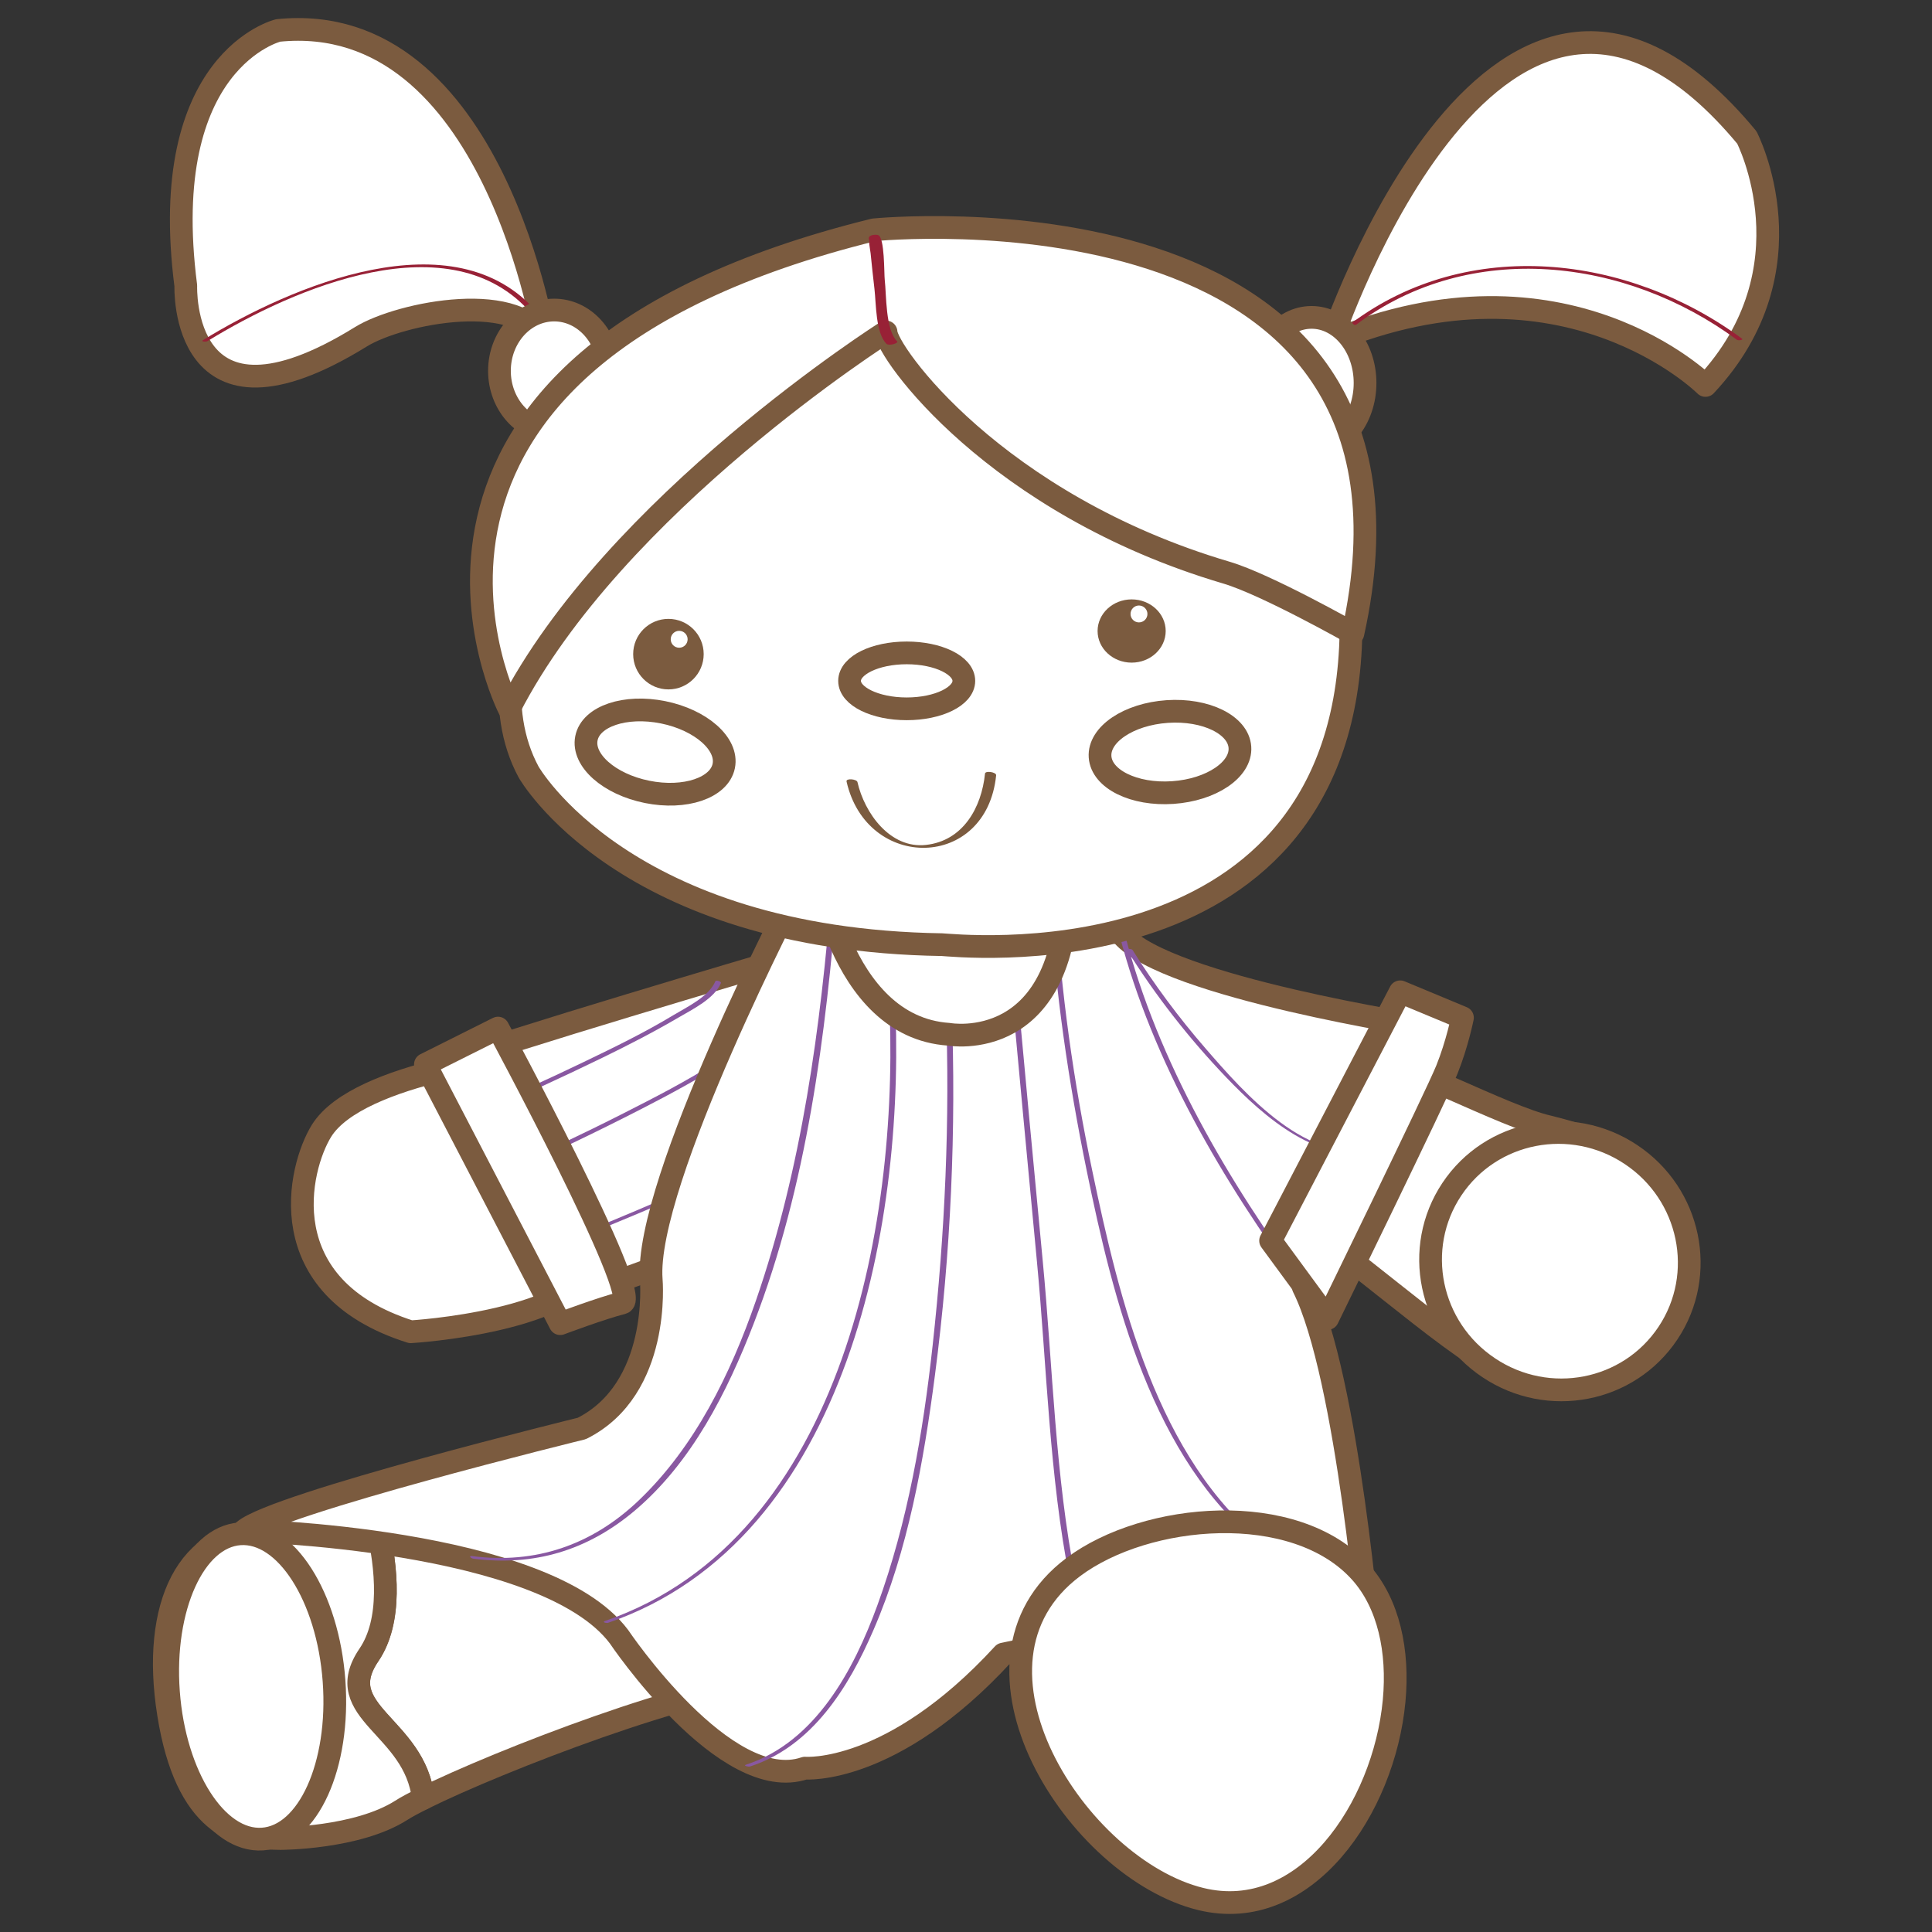 <svg version="1.1" id="svg_1_v" valid="1" xmlns="http://www.w3.org/2000/svg" xmlns:xlink="http://www.w3.org/1999/xlink" x="0px" y="0px" width="85.04px" height="85.04px" viewBox="0 0 85.04 85.04" enable-background="new 0 0 85.04 85.04" xml:space="preserve">
	<rect x="0" y="0" width="85.04" height="85.04" fill="#333333" stroke="none"/>
	<path fill="#FFFFFF" toFill="#EE3E56" stroke="#7B5B3F" stroke-linecap="round" stroke-linejoin="round" d="M58.585,15.04
	c0,0,7.387-22.154,18.304-8.99c0,0,2.996,5.78-1.82,10.917C75.068,16.966,68.86,10.759,58.585,15.04"/>
	
	<path fill="#982136" d="M76.679,14.908c-5.023-3.708-12.061-4.521-17.199-0.677c-0.077,0.059,0.168,0.095,0.223,0.054
	c5.022-3.757,11.858-2.941,16.753,0.674C76.51,14.999,76.755,14.965,76.679,14.908"/>
	
	<path name="model_hair" fill="#FFFFFF" toFill="#EE3E56" stroke="#7B5B3F" stroke-linecap="round" stroke-linejoin="round" d="M24.017,15.147
	c0,0-2.248-14.77-11.771-13.807c0,0-5.352,1.285-4.068,11.237c0,0-0.279,7.186,7.706,2.248
	C17.615,13.755,23.054,12.685,24.017,15.147" class="colorModel" fixedColor="" />
	
	<path fill="#982136" d="M9.126,15.018c3.809-2.34,10.716-5.325,14.264-1.219c0.05,0.057,0.29-0.009,0.243-0.063
	c-3.648-4.224-10.828-1.143-14.697,1.235C8.821,15.042,9.07,15.052,9.126,15.018"/>
	
	<path name="model_skin" fill="#FFFFFF" toFill="#F9D2C3" stroke="#7B5B3F" stroke-linecap="round" stroke-linejoin="round" d="M26.227,65.758
	c0,0-5.245,0.858-9.635,1.37c0.442,1.895,0.661,4.228-0.353,5.716c-1.722,2.529,2.036,3.114,2.389,6.314
	c3.298-1.639,12.155-5.071,15.381-5.071C37.642,74.087,26.227,65.758,26.227,65.758" class="colorModel" fixedColor="" />
	
	<path name="model_sock" fill="#FFFFFF" toFill="#FAC27B" stroke="#7B5B3F" stroke-linecap="round" stroke-linejoin="round" d="M16.239,72.844
	c1.014-1.489,0.795-3.822,0.353-5.716c-2.084,0.245-3.978,0.412-5.021,0.372c-3.243-0.125-4.929,3.106-4.151,7.954
	s2.983,5.471,4.928,5.471c0,0,3.373-0.001,5.319-1.244c0.216-0.139,0.548-0.316,0.962-0.521
	C18.275,75.958,14.519,75.374,16.239,72.844" class="colorModel" fixedColor="" />
	
	<path name="model_foot" fill="#FFFFFF" toFill="#E79E47" stroke="#7B5B3F" stroke-linecap="round" stroke-linejoin="round" d="M14.703,73.986
	c0.272,3.708-1.138,6.827-3.15,6.963c-2.013,0.135-3.866-2.762-4.138-6.474c-0.273-3.708,1.137-6.823,3.15-6.962
	C12.578,67.38,14.431,70.275,14.703,73.986" class="colorModel" fixedColor="" />
	
	<path name="model_skin" fill="#FFFFFF" toFill="#F9D2C3" stroke="#7B5B3F" stroke-linecap="round" stroke-linejoin="round" d="M71.371,50.582
	c-0.368-0.23-2.938-0.926-3.19-0.982c-2.014-0.451-6.587-2.979-8.676-3.281c-0.179-0.024-0.313-0.038-0.4-0.038l-2.281,7.387
	c2.149,1.074,6.666,5.329,9.137,6.583c0.575,0.294,1.118,0.549,1.626,0.749C65.178,54.721,67.927,52.765,71.371,50.582" class="colorModel" fixedColor="" />
	
	<path name="model_skin" fill="#FFFFFF" toFill="#F9D2C3" stroke="#7B5B3F" stroke-linecap="round" stroke-linejoin="round" d="M23.426,46.397
	c0,0-7.649,0.749-9.277,3.382c-1.002,1.621-2.291,6.878,3.929,8.841c0,0,7.53-0.436,8.295-3.274
	C27.137,52.508,23.426,46.397,23.426,46.397" class="colorModel" fixedColor="" />
	
	<path name="model_dress" fill="#FFFFFF" toFill="#B191BF" stroke="#7B5B3F" stroke-linecap="round" stroke-linejoin="round" d="M19.934,46.723
	l4.802,10.371c0,0,5.893-1.421,6.875-3.058c0.982-1.637,2.4-11.677,2.4-11.677S21.789,45.961,19.934,46.723" class="colorModel" fixedColor="" />
	
	<path fill="#8958A1" d="M21.015,49.073c1.849-0.788,3.678-1.628,5.486-2.508c1.143-0.555,2.274-1.139,3.37-1.78
	c0.605-0.356,1.572-0.822,1.863-1.515c0.027-0.063-0.215-0.147-0.246-0.076c-0.287,0.677-1.258,1.134-1.847,1.489
	c-1.268,0.766-2.608,1.419-3.942,2.06c-1.609,0.776-3.239,1.515-4.882,2.213C20.728,48.995,20.952,49.099,21.015,49.073"/>
	
	<path fill="#8958A1" d="M22.217,51.69c2.026-0.898,4.027-1.858,5.999-2.869c1.293-0.662,2.574-1.357,3.798-2.14
	c0.582-0.374,1.617-0.928,1.795-1.671c0.018-0.072-0.231-0.137-0.249-0.066c-0.191,0.794-1.385,1.394-2.006,1.792
	c-1.324,0.847-2.731,1.569-4.131,2.279c-1.778,0.902-3.584,1.756-5.407,2.564C21.926,51.621,22.154,51.715,22.217,51.69"/>
	
	<path fill="#8958A1" d="M23.731,55.173c1.397-0.538,2.786-1.099,4.167-1.678c1.05-0.438,2.092-0.891,3.117-1.387
	c0.481-0.232,1.29-0.509,1.591-0.993c0.042-0.064-0.204-0.115-0.244-0.054c-0.292,0.467-1.096,0.742-1.564,0.973
	c-0.92,0.455-1.868,0.857-2.813,1.26c-1.465,0.622-2.941,1.216-4.428,1.788C23.43,55.13,23.668,55.197,23.731,55.173"/>
	
	<path name="model_dress" fill="#FFFFFF" toFill="#B191BF" stroke="#7B5B3F" stroke-linecap="round" stroke-linejoin="round" d="M35.104,39.085
	c0,0-6.767,12.986-6.439,17.244c0,0,0.435,4.8-3.057,6.548c0,0-13.443,3.298-14.862,4.496c0,0,13.225,0.304,16.5,4.669
	c0,0,4.693,6.985,8.185,5.785c0,0,3.82,0.328,8.731-5.021c0,0,15.389-3.383,16.153-0.219c0,0-0.982-12.004-2.947-15.932
	c0,0,5.238-8.403,5.457-11.46c0,0-11.461-1.747-13.424-4.039l-3.057-1.526L35.104,39.085z" class="colorModel" fixedColor="" />
	
	<path fill="#8958A1" d="M36.615,39.057c-0.487,6.147-1.321,12.354-3.346,18.204c-1.11,3.207-2.679,6.426-5.167,8.795
	c-2.057,1.957-4.541,2.8-7.317,2.438c-0.175-0.022-0.063,0.098,0.045,0.113c2.664,0.345,5.026-0.352,7.117-2.12
	c2.506-2.122,4.068-5.225,5.23-8.232c2.345-6.065,3.179-12.703,3.69-19.142C36.873,39.033,36.621,38.991,36.615,39.057"/>
	
	<path fill="#8958A1" d="M39.122,43.676c0.542,9.813-1.909,24.029-12.488,27.672c-0.158,0.056,0.06,0.107,0.134,0.082
	c10.655-3.67,13.155-17.876,12.611-27.769C39.375,43.587,39.119,43.602,39.122,43.676"/>
	
	<path fill="#8958A1" d="M41.632,44.32c0.192,4.959-0.039,9.975-0.581,14.905c-0.425,3.868-1.095,7.767-2.431,11.432
	c-1.034,2.838-2.726,6.026-5.79,7.021c-0.126,0.043,0.119,0.097,0.18,0.078c2.747-0.892,4.347-3.49,5.436-6.006
	c1.53-3.53,2.212-7.432,2.708-11.227c0.697-5.342,0.944-10.813,0.734-16.197C41.887,44.248,41.63,44.25,41.632,44.32"/>
	
	<path fill="#8958A1" d="M44.438,42.652c0.395,4.29,0.797,8.579,1.203,12.867c0.438,4.617,0.541,9.459,1.448,14.015
	c0.017,0.079,0.271,0.06,0.259-0.003c-0.907-4.555-1.009-9.397-1.449-14.015c-0.408-4.288-0.811-8.578-1.203-12.866
	C44.689,42.572,44.433,42.583,44.438,42.652"/>
	
	<path fill="#8958A1" d="M46.217,39.604c0.222,3.993,0.813,7.995,1.613,11.909c1.159,5.663,2.895,12.762,7.695,16.507
	c0.054,0.042,0.3,0.051,0.192-0.032c-4.776-3.73-6.459-10.822-7.638-16.451c-0.817-3.897-1.391-7.899-1.609-11.88
	C46.466,39.574,46.216,39.546,46.217,39.604"/>
	
	<path fill="#8958A1" d="M57.482,56.652c-3.396-4.606-6.521-9.915-7.957-15.482c-0.02-0.072-0.267-0.099-0.25-0.023
	c1.44,5.58,4.575,10.894,7.979,15.511C57.295,56.714,57.542,56.733,57.482,56.652"/>
	
	<path fill="#8958A1" d="M49.605,41.81c1.252,2.01,2.735,3.905,4.372,5.614c1.634,1.708,4.17,3.986,6.749,3.168
	c0.131-0.04-0.106-0.116-0.168-0.097c-2.915,0.923-5.805-2.397-7.494-4.346c-1.175-1.353-2.261-2.813-3.211-4.332
	C49.813,41.751,49.569,41.757,49.605,41.81"/>
	
	<path name="model_collar" fill="#FFFFFF" toFill="#F8BFAD" stroke="#7B5B3F" stroke-linecap="round" stroke-linejoin="round" d="M35.977,37.884
	c0,0,0.874,7.313,5.784,7.641c0,0,5.349,0.98,5.24-6.985C46.893,30.573,35.977,37.884,35.977,37.884" class="colorModel" fixedColor="" />
	
	<path name="model_foot" fill="#FFFFFF" toFill="#E79E47" stroke="#7B5B3F" stroke-linecap="round" stroke-linejoin="round" d="M61.365,74.86
	c-0.443,4.745-3.918,9.849-8.511,8.728c-5.436-1.328-11.278-10.371-5.607-14.614c3.196-2.394,9.745-2.981,12.633,0.22
	C61.133,70.586,61.567,72.687,61.365,74.86" class="colorModel" fixedColor="" />
	
	<path name="model_skin" fill="#FFFFFF" toFill="#F9D2C3" stroke="#7B5B3F" stroke-linecap="round" stroke-linejoin="round" d="M26.372,20.07
	c0,0-6.101,8.348-3.104,13.913c0,0,4.174,7.384,18.195,7.598c0.441,0.007,17.22,1.913,17.979-13.057
	c0.322-6.314-4.067-8.775-4.067-8.775l-13.056-7.064L25.943,20.07" class="colorModel" fixedColor="" />
	
	<path name="model_hairBands" fill="#FFFFFF" toFill="#D189B7" stroke="#7B5B3F" stroke-linecap="round" stroke-linejoin="round" d="M26.8,16.324
	c0,1.478-1.079,2.676-2.408,2.676s-2.408-1.198-2.408-2.676c0-1.477,1.079-2.677,2.408-2.677S26.8,14.847,26.8,16.324" class="colorModel" fixedColor="" />
	
	<path name="model_hairBands" fill="#FFFFFF" toFill="#D189B7" stroke="#7B5B3F" stroke-linecap="round" stroke-linejoin="round" d="M60.085,16.859
	c0,1.596-1.054,2.89-2.355,2.89c-1.299,0-2.354-1.294-2.354-2.89c0-1.595,1.056-2.889,2.354-2.889
	C59.031,13.97,60.085,15.264,60.085,16.859" class="colorModel" fixedColor="" />
	
	<path name="model_noose" fill="#FFFFFF" toFill="#F69892" stroke="#7B5B3F" stroke-linecap="round" stroke-linejoin="round" d="M42.425,29.97
	c0,0.68-1.126,1.23-2.515,1.23s-2.515-0.55-2.515-1.23c0-0.681,1.125-1.232,2.515-1.232S42.425,29.289,42.425,29.97" class="colorModel" fixedColor="" />
	
	<path fill="#7B5B3F" d="M30.974,28.792c0,0.857-0.695,1.553-1.552,1.553s-1.552-0.695-1.552-1.553s0.695-1.551,1.552-1.551
	S30.974,27.934,30.974,28.792"/>
	
	<path fill="#7B5B3F" d="M51.31,27.775c0,0.768-0.67,1.392-1.499,1.392c-0.826,0-1.499-0.624-1.499-1.392s0.673-1.392,1.499-1.392
	C50.64,26.383,51.31,27.007,51.31,27.775"/>
	
	<path fill="#7B5B3F" d="M37.262,34.399c0.897,3.96,6.157,3.911,6.585-0.271c0.015-0.146-0.476-0.214-0.49-0.079
	c-0.153,1.501-0.965,2.962-2.602,3.142c-1.579,0.174-2.706-1.409-3.013-2.767C37.712,34.29,37.227,34.246,37.262,34.399"/>
	
	<path name="model_hair" fill="#FFFFFF" toFill="#EE3E56" stroke="#7B5B3F" stroke-linecap="round" stroke-linejoin="round" d="M39.001,14.611
	c0,0-11.987,7.599-16.589,16.588c0,0-7.813-15.196,16.054-21.083c0,0,25.579-2.568,21.084,17.766c0,0-3.819-2.161-5.565-2.676
	C43.789,22.195,39.001,15.467,39.001,14.611" class="colorModel" fixedColor="" />
	
	<path fill="#982136" d="M38.733,10.462c0-0.017,0-0.036,0.002-0.053c-0.137,0.042-0.274,0.081-0.411,0.122
	c-0.137-0.051-0.02,0.455-0.004,0.609c0.053,0.528,0.109,1.055,0.171,1.582c0.075,0.624,0.045,1.925,0.525,2.409
	c0.105,0.106,0.558-0.02,0.468-0.11c-0.515-0.518-0.463-2.033-0.541-2.706c-0.032-0.275,0.002-1.857-0.289-1.966
	c-0.094-0.035-0.397-0.017-0.412,0.121c-0.003,0.017-0.003,0.034-0.003,0.052C38.238,10.649,38.73,10.615,38.733,10.462"/>
	
	<path fill="#FFFFFF" d="M30.267,28.139c0,0.206-0.167,0.372-0.372,0.372c-0.206,0-0.372-0.166-0.372-0.372
	c0-0.205,0.166-0.372,0.372-0.372C30.1,27.768,30.267,27.934,30.267,28.139"/>
	
	<path fill="#FFFFFF" d="M50.506,27.024c0,0.206-0.168,0.372-0.373,0.372c-0.204,0-0.371-0.166-0.371-0.372
	c0-0.205,0.167-0.372,0.371-0.372C50.338,26.653,50.506,26.82,50.506,27.024"/>
	
	<path name="model_skin" fill="#FFFFFF" toFill="#F9D2C3" stroke="#7B5B3F" stroke-linecap="round" stroke-linejoin="round" d="M73.418,58.68
	c-1.729,2.595-5.259,3.279-7.884,1.527c-2.627-1.75-3.356-5.27-1.628-7.862c1.728-2.594,5.258-3.278,7.884-1.526
	C74.416,52.567,75.146,56.088,73.418,58.68" class="colorModel" fixedColor="" />
	
	<path name="model_sleeve" fill="#FFFFFF" toFill="#D4B2CE" stroke="#7B5B3F" stroke-linecap="round" stroke-linejoin="round" d="M61.633,43.656
	l2.739,1.14c0,0-0.227,1.144-0.684,2.284c-0.457,1.139-5.25,10.954-5.25,10.954l-2.511-3.422L61.633,43.656z" class="colorModel" fixedColor="#D4B2CE" />
	
	<path name="model_sleeve" fill="#FFFFFF" toFill="#D4B2CE" stroke="#7B5B3F" stroke-linecap="round" stroke-linejoin="round" d="M21.92,45.253
	c0,0,6.391,11.867,5.478,12.096c-0.914,0.228-2.739,0.914-2.739,0.914l-5.934-11.411L21.92,45.253z" class="colorModel" fixedColor="#D4B2CE" />
	
	<ellipse id="model_cheek" fill="#FFFFFF" stroke="#7B5B3F" transform="matrix(0.998 -0.068 0.068 0.998 -2.141 3.6)" cx="51.494" cy="33.07" rx="3.084" ry="1.787" class="colorModel" fixedColor="#F7BCB7" />
	<ellipse id="model_cheek" fill="#FFFFFF" stroke="#7B5B3F" transform="matrix(0.98 0.198 -0.198 0.98 7.117 -5.052)" cx="28.85" cy="33.106" rx="3.084" ry="1.787" class="colorModel" fixedColor="#F7BCB7" />
</svg>
